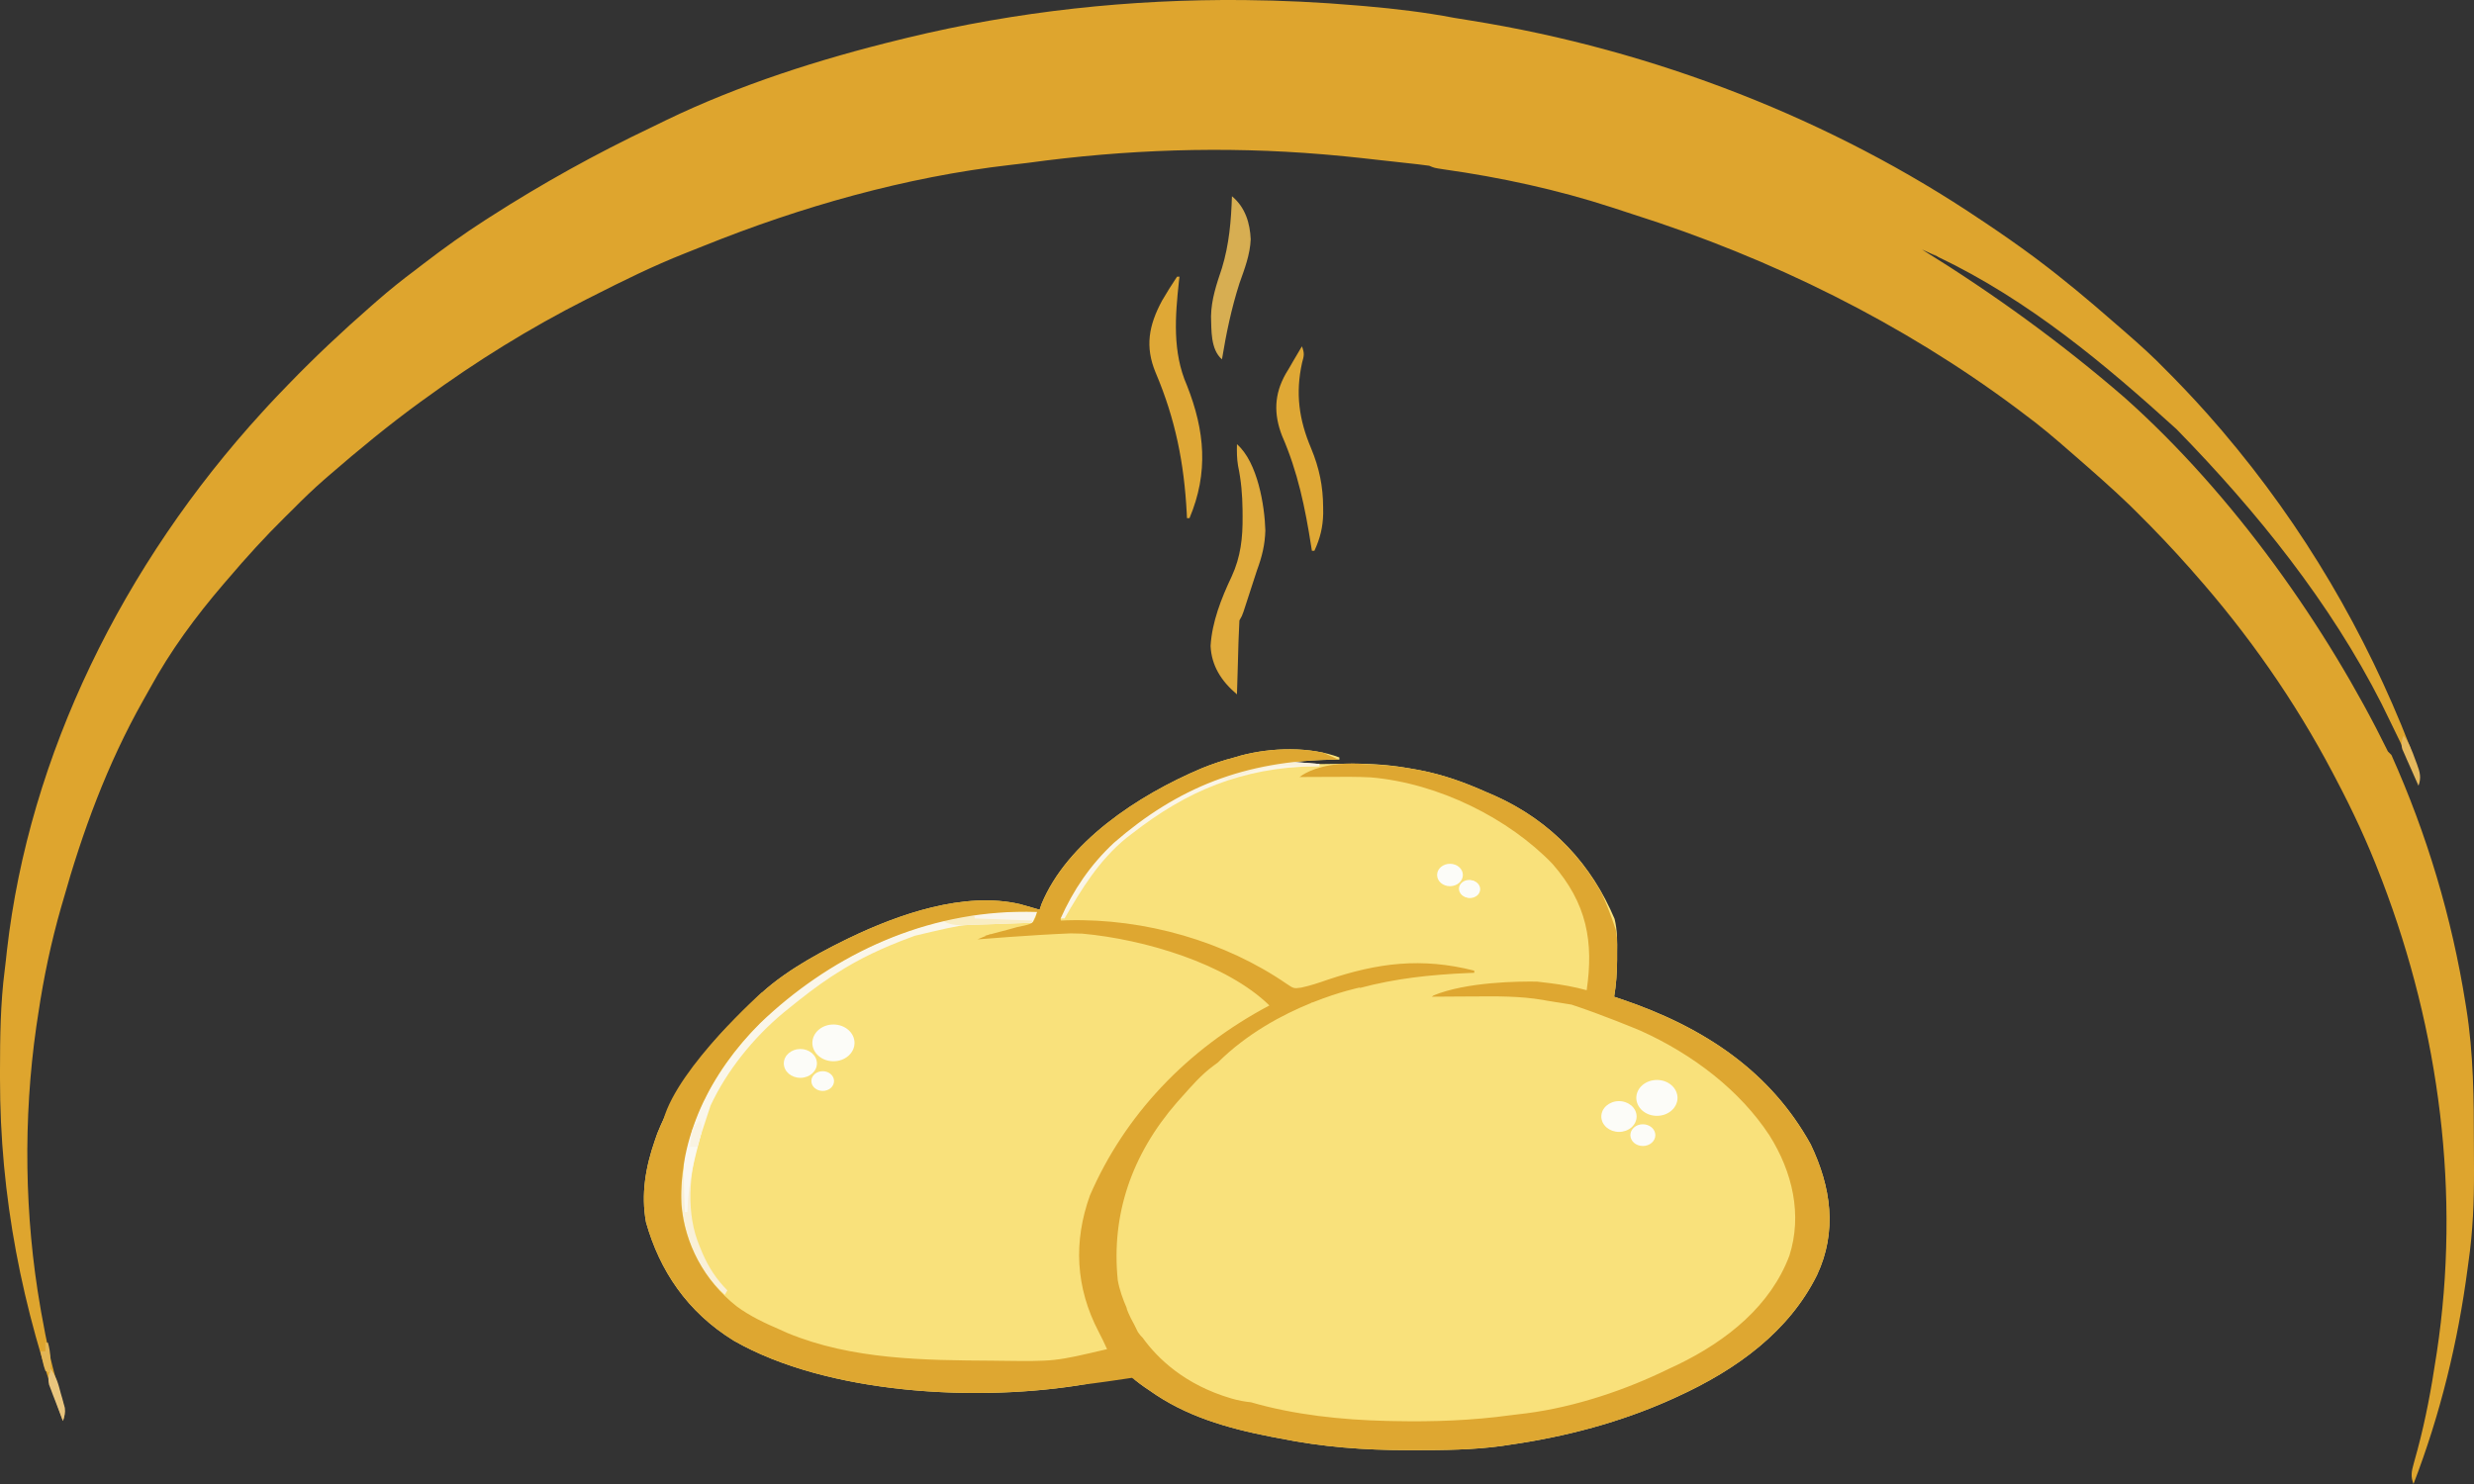 <svg width="50" height="30" viewBox="0 0 50 30" fill="none" xmlns="http://www.w3.org/2000/svg">
<rect x="0" y="0" width="50" height="30" fill="#333333" stroke="none"/>
<g clip-path="url(#clip0_60_311)">
<path d="M26.082 15.147C25.735 15.145 25.385 15.192 25.081 15.273C25.036 15.286 24.992 15.299 24.948 15.312C24.72 15.371 24.504 15.443 24.288 15.531C22.979 16.084 21.564 17.032 21.05 18.275C21.037 18.314 21.024 18.352 21.011 18.391L20.859 18.347C20.779 18.323 20.698 18.3 20.616 18.278C19.484 18.014 18.152 18.486 17.163 18.962C17.132 18.977 17.103 18.992 17.073 19.006C16.427 19.322 15.68 19.745 15.209 20.255C15.106 20.37 15.106 20.37 14.992 20.475C14.239 21.168 13.647 22.011 13.284 22.914C13.268 22.961 13.252 23.006 13.236 23.052C13.047 23.593 12.953 24.143 13.056 24.708C13.33 25.678 13.881 26.519 14.834 27.105C16.733 28.19 19.799 28.354 21.97 27.977C22.171 27.912 22.171 27.912 22.385 27.882C22.426 27.876 22.466 27.87 22.506 27.864C22.647 27.843 22.788 27.822 22.929 27.801V27.889C22.995 27.942 23.061 27.993 23.131 28.041L23.232 28.109C23.953 28.626 24.796 28.872 25.697 29.046C25.751 29.056 25.804 29.066 25.857 29.076C26.726 29.252 27.558 29.315 28.447 29.316C28.527 29.316 28.527 29.316 28.605 29.316C29.188 29.316 29.761 29.31 30.338 29.233C30.393 29.224 30.448 29.216 30.502 29.208C31.642 29.046 32.757 28.75 33.785 28.286C33.835 28.263 33.835 28.263 33.884 28.241C35.117 27.681 36.16 26.907 36.721 25.778C37.136 24.893 37.008 23.998 36.594 23.133C35.79 21.681 34.473 20.774 32.763 20.197C32.715 20.181 32.669 20.165 32.622 20.15C32.665 19.901 32.68 19.658 32.682 19.407C32.682 19.359 32.682 19.313 32.682 19.267C32.685 19.031 32.689 18.807 32.631 18.575C32.173 17.495 31.387 16.61 30.195 16.079C30.12 16.047 30.12 16.047 30.047 16.016C29.6 15.816 29.169 15.66 28.676 15.566C28.61 15.555 28.546 15.543 28.482 15.532C28.049 15.453 27.625 15.432 27.184 15.439C27.042 15.442 26.9 15.444 26.758 15.445C26.252 15.446 25.776 15.455 25.303 15.552C25.818 15.428 26.368 15.363 26.967 15.357C27.019 15.357 27.019 15.357 27.069 15.356V15.312C26.774 15.199 26.429 15.149 26.082 15.147L26.082 15.147ZM24.76 15.709C24.722 15.723 24.683 15.738 24.646 15.752C23.394 16.204 22.286 17.145 21.698 18.198C21.623 18.339 21.58 18.495 21.415 18.567C21.682 18.005 22.037 17.48 22.517 17.035C23.217 16.426 23.945 15.986 24.76 15.709V15.709Z" fill="#F9E17B"/>
<path d="M25.139 0.001C22.842 -0.02 20.549 0.227 18.326 0.766L18.184 0.801C16.56 1.197 14.939 1.716 13.461 2.43C13.368 2.476 13.274 2.522 13.18 2.567C12.038 3.11 10.954 3.712 9.906 4.385L9.803 4.451C9.376 4.725 8.971 5.017 8.572 5.322C8.511 5.369 8.451 5.416 8.39 5.462C8.124 5.66 7.87 5.865 7.622 6.081L7.494 6.193C6.915 6.699 6.362 7.219 5.833 7.766L5.765 7.837C5.652 7.953 5.54 8.07 5.43 8.189L5.31 8.32C2.481 11.411 0.588 15.272 0.14 19.216C0.126 19.349 0.112 19.481 0.095 19.613C0.008 20.29 0.001 20.965 9.82959e-06 21.645V21.799C-0.002 24.176 0.443 26.46 1.272 28.725C1.33 28.561 1.302 28.449 1.25 28.283C1.064 27.705 0.936 27.119 0.832 26.526L0.817 26.438C0.493 24.585 0.467 22.614 0.734 20.753C0.748 20.665 0.761 20.578 0.774 20.49C0.882 19.763 1.031 19.056 1.234 18.345L1.272 18.215C1.664 16.822 2.165 15.45 2.893 14.16C2.941 14.076 2.989 13.992 3.035 13.907C3.445 13.156 3.95 12.469 4.52 11.804L4.604 11.707C4.972 11.274 5.352 10.855 5.761 10.452C5.813 10.401 5.865 10.35 5.916 10.299C6.12 10.093 6.326 9.893 6.547 9.7L6.645 9.615C7.243 9.097 7.854 8.593 8.501 8.122L8.592 8.057C9.616 7.309 10.707 6.63 11.864 6.045L11.974 5.99C12.586 5.679 13.199 5.376 13.844 5.121C13.974 5.07 14.104 5.018 14.233 4.966C16.179 4.183 18.293 3.578 20.422 3.334C20.54 3.321 20.659 3.307 20.777 3.292C22.751 3.021 24.735 2.953 26.727 3.119L26.867 3.131C27.081 3.15 27.294 3.171 27.507 3.194C27.629 3.208 27.75 3.222 27.872 3.235C27.979 3.247 28.086 3.259 28.193 3.27L28.353 3.288L28.508 3.305L28.653 3.321C28.731 3.33 28.809 3.34 28.886 3.351C28.987 3.395 28.987 3.395 29.18 3.424C30.325 3.585 31.48 3.836 32.568 4.19C32.707 4.236 32.847 4.282 32.987 4.327C35.813 5.223 38.461 6.542 40.749 8.249C40.8 8.287 40.85 8.326 40.901 8.364C41.231 8.606 41.537 8.867 41.841 9.133L41.924 9.205C42.304 9.537 42.684 9.868 43.045 10.216L43.173 10.343C43.554 10.719 43.919 11.105 44.271 11.502L44.334 11.575C45.44 12.823 46.382 14.177 47.137 15.609L47.212 15.752C47.549 16.39 47.848 17.034 48.103 17.7L48.143 17.802C49.306 20.845 49.732 24.147 49.249 27.336L49.231 27.45C49.138 28.071 49.025 28.683 48.862 29.294L48.82 29.447L48.781 29.589C48.737 29.745 48.717 29.847 48.777 30C49.32 28.593 49.676 27.124 49.87 25.649L49.888 25.515C49.978 24.897 50.002 24.288 50 23.665C49.999 23.492 49.998 23.319 49.998 23.145C49.998 22.219 49.991 21.299 49.844 20.381L49.828 20.282C49.553 18.553 49.052 16.872 48.331 15.262C48.307 15.237 48.282 15.211 48.26 15.191C47.027 12.678 45.136 9.995 42.941 8.04C41.675 6.944 40.3 5.944 38.844 5.044C38.945 5.088 39.044 5.135 39.143 5.182C39.106 5.158 39.07 5.134 39.034 5.11C39.082 5.137 39.127 5.168 39.174 5.196C41.013 6.075 42.544 7.366 43.987 8.675C45.632 10.358 47.102 12.199 48.131 14.225C48.379 14.741 48.659 15.269 48.855 15.804C48.846 15.686 48.812 15.444 48.701 15.08C47.807 12.793 46.572 10.664 44.915 8.716L44.839 8.628C44.545 8.284 44.237 7.951 43.917 7.624C43.871 7.578 43.825 7.531 43.779 7.485C43.521 7.217 43.244 6.968 42.96 6.721C42.875 6.647 42.789 6.573 42.704 6.499C42.213 6.069 41.711 5.649 41.184 5.253L41.107 5.195C40.787 4.958 40.459 4.729 40.126 4.506L40.043 4.451C37.043 2.426 33.445 1.009 29.711 0.413C29.605 0.396 29.498 0.379 29.391 0.361C28.796 0.248 28.206 0.178 27.601 0.125L27.435 0.111C26.671 0.045 25.905 0.008 25.139 0.001Z" fill="#DEA52E"/>
<path d="M16.175 21.789C16.36 21.789 16.51 21.659 16.51 21.498C16.51 21.337 16.36 21.206 16.175 21.206C15.991 21.206 15.841 21.337 15.841 21.498C15.841 21.659 15.991 21.789 16.175 21.789Z" fill="#FCFCF8"/>
<path d="M16.844 21.454C17.079 21.454 17.27 21.288 17.27 21.083C17.27 20.878 17.079 20.711 16.844 20.711C16.608 20.711 16.418 20.878 16.418 21.083C16.418 21.288 16.608 21.454 16.844 21.454Z" fill="#FCFCF8"/>
<path d="M24.999 8.98C25.42 9.347 25.56 10.234 25.573 10.723C25.565 11.014 25.505 11.255 25.403 11.531C25.349 11.693 25.297 11.855 25.245 12.017C25.219 12.098 25.192 12.179 25.166 12.26C25.154 12.296 25.143 12.331 25.131 12.367C25.1 12.454 25.1 12.454 25.049 12.542C25.042 12.654 25.037 12.765 25.034 12.878C25.032 12.911 25.031 12.944 25.03 12.978C25.027 13.084 25.024 13.189 25.021 13.295C25.019 13.367 25.017 13.438 25.015 13.51C25.009 13.686 25.004 13.861 24.999 14.037C24.679 13.767 24.485 13.455 24.466 13.059C24.495 12.573 24.682 12.098 24.893 11.652C25.076 11.255 25.117 10.867 25.113 10.442C25.112 10.396 25.112 10.35 25.112 10.302C25.108 10.001 25.084 9.712 25.021 9.415C24.996 9.269 24.996 9.128 24.999 8.98H24.999Z" fill="#E0AB3C"/>
<path d="M23.788 5.594C23.804 5.594 23.821 5.594 23.838 5.594C23.834 5.623 23.831 5.652 23.827 5.682C23.75 6.396 23.692 7.115 23.989 7.793C24.35 8.707 24.428 9.553 24.04 10.475C24.023 10.475 24.007 10.475 23.989 10.475C23.988 10.44 23.986 10.405 23.984 10.369C23.931 9.367 23.757 8.478 23.356 7.534C23.137 7.009 23.216 6.578 23.485 6.078C23.581 5.914 23.681 5.753 23.788 5.594H23.788Z" fill="#DFA836"/>
<path d="M26.312 7.001C26.368 7.148 26.355 7.188 26.315 7.334C26.18 7.947 26.25 8.478 26.497 9.061C26.663 9.461 26.739 9.828 26.741 10.255C26.741 10.297 26.741 10.339 26.742 10.383C26.736 10.655 26.681 10.883 26.564 11.135C26.547 11.135 26.531 11.135 26.514 11.135C26.509 11.102 26.503 11.07 26.498 11.036C26.377 10.264 26.229 9.539 25.91 8.809C25.74 8.37 25.75 7.969 25.986 7.554C26.01 7.514 26.034 7.474 26.059 7.433C26.083 7.391 26.107 7.349 26.132 7.306C26.191 7.204 26.251 7.102 26.312 7.001H26.312Z" fill="#DFA835"/>
<path d="M20.697 18.432C20.088 18.434 19.509 18.491 18.914 18.647C17.02 19.171 15.353 20.336 14.427 21.876C14.408 21.908 14.39 21.939 14.372 21.969C14.32 22.057 14.278 22.139 14.243 22.221C14.13 22.361 13.92 23.05 13.92 23.05C13.92 23.05 13.874 23.811 13.957 23.57C14.039 23.33 14.361 22.349 14.361 22.349L14.361 22.348C14.691 21.647 15.215 20.987 15.838 20.469C15.88 20.435 15.921 20.402 15.962 20.369C16.232 20.15 16.507 19.936 16.802 19.742C16.842 19.716 16.882 19.691 16.922 19.666C17.374 19.375 17.852 19.155 18.368 18.962C18.428 18.94 18.428 18.94 18.486 18.918C19.585 18.656 19.585 18.656 20.734 18.655C20.776 18.655 20.818 18.655 20.859 18.654L20.96 18.435C20.872 18.433 20.784 18.432 20.697 18.432L20.697 18.432Z" fill="#FAF6EA"/>
<path d="M24.898 3.967C25.171 4.193 25.263 4.516 25.277 4.838C25.264 5.149 25.155 5.431 25.05 5.726C24.887 6.234 24.782 6.743 24.696 7.265C24.462 7.061 24.485 6.67 24.475 6.396C24.481 6.052 24.586 5.746 24.696 5.418C24.843 4.935 24.881 4.464 24.898 3.967Z" fill="#D7AE52"/>
<path d="M26.11 15.356C26.11 15.371 26.11 15.385 26.11 15.4C26.293 15.415 26.476 15.429 26.665 15.444C26.665 15.459 26.665 15.473 26.665 15.488C26.635 15.489 26.605 15.489 26.573 15.49C25.092 15.515 23.974 15.997 22.879 16.852C22.841 16.881 22.804 16.909 22.765 16.939C22.209 17.394 21.853 17.98 21.515 18.567C21.482 18.567 21.449 18.567 21.415 18.567C21.606 17.932 22.076 17.415 22.576 16.939C22.612 16.904 22.648 16.869 22.685 16.833C23.499 16.081 24.89 15.325 26.11 15.356V15.356Z" fill="#FAF5E7"/>
<path d="M14.145 22.656C14.203 22.809 14.172 22.891 14.128 23.043C13.93 23.727 13.855 24.535 14.145 25.207C14.163 25.252 14.182 25.297 14.201 25.343C14.325 25.624 14.475 25.857 14.7 26.086C14.684 26.115 14.667 26.144 14.65 26.174C14.07 25.669 13.777 24.87 13.766 24.168C13.77 23.859 13.819 23.559 13.883 23.255C13.891 23.216 13.9 23.176 13.908 23.136C13.988 22.797 13.988 22.797 14.145 22.656H14.145Z" fill="#F9F0D8"/>
<path d="M20.96 18.435C20.927 18.507 20.894 18.58 20.859 18.654C20.633 18.663 20.407 18.671 20.18 18.678C20.103 18.681 20.026 18.683 19.949 18.686C19.839 18.69 19.728 18.694 19.617 18.697C19.566 18.7 19.566 18.7 19.513 18.702C19.329 18.707 19.199 18.699 19.042 18.61C19.678 18.456 20.305 18.421 20.96 18.435V18.435Z" fill="#F9F5EB"/>
<path d="M14.145 22.656C14.202 22.805 14.187 22.858 14.147 23.009C14.136 23.052 14.124 23.096 14.113 23.142C14.094 23.212 14.094 23.212 14.076 23.283C13.972 23.692 13.901 24.084 13.893 24.503C13.876 24.503 13.859 24.503 13.842 24.503C13.798 23.316 13.798 23.316 14.044 22.744C14.077 22.715 14.111 22.686 14.145 22.656H14.145Z" fill="#FAF8F0"/>
<path d="M26.11 15.356C26.11 15.371 26.11 15.385 26.11 15.4C26.385 15.422 26.385 15.422 26.665 15.444C26.665 15.459 26.665 15.473 26.665 15.488C26.635 15.489 26.605 15.489 26.573 15.49C25.657 15.461 25.657 15.461 24.848 15.752C24.747 15.754 24.646 15.754 24.545 15.752C24.885 15.456 25.645 15.344 26.11 15.356V15.356Z" fill="#F9F1DA"/>
<path d="M19.698 18.523C19.698 18.537 19.698 18.552 19.698 18.567C20.081 18.581 20.465 18.596 20.859 18.61C20.859 18.625 20.859 18.64 20.859 18.654C20.633 18.663 20.407 18.671 20.18 18.678C20.103 18.681 20.026 18.683 19.949 18.686C19.839 18.69 19.728 18.694 19.617 18.697C19.566 18.7 19.566 18.7 19.513 18.702C19.329 18.707 19.199 18.699 19.042 18.61C19.468 18.51 19.468 18.51 19.698 18.523Z" fill="#F9EDC3"/>
<path d="M48.575 14.873C48.692 15.025 48.749 15.18 48.812 15.354C48.83 15.401 48.83 15.401 48.848 15.449C48.908 15.613 48.938 15.72 48.878 15.884C48.817 15.749 48.758 15.613 48.698 15.477C48.681 15.439 48.664 15.401 48.646 15.361C48.622 15.305 48.622 15.305 48.597 15.248C48.582 15.214 48.567 15.18 48.551 15.145C48.522 15.037 48.534 14.977 48.575 14.873H48.575Z" fill="#E5B85D"/>
<path d="M26.082 15.147C25.735 15.145 25.385 15.192 25.081 15.273L24.948 15.312C24.72 15.371 24.504 15.443 24.288 15.531C22.979 16.084 21.564 17.032 21.05 18.275L21.011 18.391L20.859 18.347C20.779 18.323 20.698 18.3 20.616 18.278C19.484 18.014 18.152 18.486 17.163 18.962L17.073 19.006C16.506 19.284 15.862 19.643 15.394 20.071L15.407 20.051C15.407 20.051 13.712 21.555 13.408 22.632C13.365 22.725 13.323 22.819 13.284 22.914L13.236 23.052C13.047 23.593 12.953 24.143 13.056 24.708C13.33 25.678 13.881 26.519 14.834 27.105C16.696 28.169 19.677 28.346 21.839 27.997C22.105 27.969 22.685 27.883 22.877 27.854L22.969 27.919C23.022 27.961 23.075 28.003 23.131 28.041L23.232 28.109C23.953 28.626 24.796 28.872 25.697 29.046L25.857 29.076C26.726 29.252 27.558 29.315 28.447 29.316L28.605 29.316C29.188 29.316 29.761 29.31 30.338 29.233L30.502 29.208C31.642 29.046 32.757 28.75 33.785 28.286L33.884 28.241C35.117 27.681 36.16 26.907 36.721 25.778C37.136 24.893 37.008 23.998 36.594 23.133C35.79 21.681 34.473 20.774 32.763 20.197L32.622 20.15C32.665 19.901 32.68 19.658 32.682 19.407L32.682 19.267C32.683 19.161 32.684 19.058 32.679 18.955C32.672 18.9 32.663 18.844 32.656 18.8C32.549 18.465 32.418 18.161 32.37 18.053C31.896 17.211 31.188 16.521 30.195 16.079L30.047 16.016C29.6 15.816 29.169 15.66 28.676 15.566L28.482 15.532C28.181 15.479 27.888 15.456 27.591 15.447C27.493 15.439 27.399 15.435 27.313 15.435C27.242 15.435 27.179 15.439 27.116 15.444C27.1 15.444 27.085 15.444 27.069 15.444V15.446C26.529 15.495 26.292 15.688 26.277 15.7C26.271 15.704 26.267 15.704 26.261 15.708C26.409 15.707 26.557 15.707 26.705 15.706L26.889 15.705C27.161 15.704 27.432 15.701 27.704 15.715C29.08 15.832 30.498 16.551 31.376 17.464C32.077 18.267 32.209 19.043 32.067 20.018C31.82 19.95 31.579 19.907 31.323 19.875L31.18 19.858C31.143 19.854 31.103 19.849 31.065 19.844C30.71 19.838 29.635 19.846 28.963 20.127L28.969 20.127C28.959 20.135 28.948 20.14 28.937 20.149C29.136 20.148 29.336 20.146 29.535 20.145C29.617 20.145 29.7 20.145 29.782 20.144C30.258 20.14 30.718 20.135 31.187 20.215L31.25 20.227C31.315 20.236 31.385 20.247 31.479 20.264L31.49 20.265L31.625 20.287C31.67 20.294 31.716 20.302 31.761 20.309C32.387 20.515 33.086 20.807 33.159 20.838C34.229 21.321 35.17 22.051 35.762 22.954C36.227 23.695 36.428 24.556 36.164 25.384C35.789 26.38 34.93 27.094 33.892 27.595L33.733 27.669C32.864 28.096 31.845 28.441 30.856 28.57C30.746 28.582 30.635 28.595 30.525 28.61C29.742 28.717 28.973 28.744 28.181 28.728L28.028 28.725C27.121 28.704 26.161 28.603 25.283 28.348C25.155 28.335 25.023 28.311 24.887 28.271C23.944 27.995 23.396 27.463 23.095 27.046C23.061 27.012 23.028 26.975 22.997 26.928L22.929 26.79C22.929 26.79 22.929 26.789 22.929 26.789C22.814 26.588 22.77 26.452 22.77 26.452L22.774 26.45C22.694 26.264 22.624 26.075 22.59 25.877C22.457 24.558 22.868 23.342 23.785 22.287L23.888 22.172C24.083 21.953 24.273 21.732 24.516 21.551C24.548 21.529 24.578 21.505 24.61 21.482C25.206 20.889 25.924 20.509 26.494 20.278L26.498 20.271C26.509 20.268 26.521 20.266 26.532 20.263C27.081 20.044 27.483 19.963 27.483 19.963L27.484 19.972C28.193 19.782 28.897 19.704 29.68 19.67L29.795 19.666V19.622C28.729 19.352 27.849 19.463 26.823 19.809C26.65 19.87 26.481 19.926 26.299 19.965C26.148 19.986 26.148 19.986 25.999 19.886C24.761 19.035 23.148 18.563 21.574 18.604L21.439 18.61C21.438 18.601 21.437 18.588 21.435 18.569C21.688 18 22.034 17.483 22.516 17.035C23.791 15.927 25.156 15.374 26.967 15.357L27.046 15.356C27.015 15.34 26.91 15.287 26.742 15.216C26.532 15.17 26.307 15.148 26.082 15.147L26.082 15.147ZM20.755 18.431C20.823 18.431 20.891 18.432 20.96 18.435L20.929 18.539C20.871 18.665 20.871 18.665 20.723 18.706L20.556 18.742L20.383 18.79L20.021 18.886L20.007 18.885L19.978 18.898L19.9 18.918L19.931 18.917L19.755 18.99C19.755 18.99 20.853 18.9 21.635 18.869C21.713 18.87 21.791 18.871 21.869 18.874C23.123 18.986 24.791 19.481 25.655 20.326C23.972 21.217 22.724 22.558 22.028 24.166C21.692 25.099 21.737 26.027 22.202 26.919C22.264 27.036 22.32 27.154 22.374 27.274C21.317 27.523 21.317 27.523 20.21 27.509L20.067 27.507C18.663 27.499 17.215 27.485 15.918 26.949L15.76 26.878C15.449 26.744 15.155 26.605 14.889 26.409C14.225 25.886 13.832 25.124 13.771 24.347C13.715 23 14.348 21.688 15.361 20.685C16.728 19.379 18.518 18.482 20.551 18.433C20.618 18.431 20.686 18.431 20.755 18.431L20.755 18.431Z" fill="#DEA731"/>
<path d="M1.019 27.669C1.144 27.833 1.18 27.983 1.23 28.172C1.245 28.223 1.245 28.223 1.26 28.274C1.268 28.307 1.277 28.339 1.286 28.373C1.298 28.417 1.298 28.417 1.311 28.462C1.323 28.56 1.305 28.631 1.271 28.725C1.219 28.59 1.168 28.456 1.117 28.321C1.102 28.283 1.087 28.245 1.072 28.206C1.058 28.169 1.044 28.132 1.03 28.093C1.017 28.06 1.004 28.026 0.991 27.991C0.965 27.872 0.984 27.786 1.019 27.669H1.019Z" fill="#E9C57E"/>
<path d="M14.145 22.656C14.2 22.801 14.189 22.85 14.148 22.994C14.133 23.048 14.133 23.048 14.118 23.102C14.111 23.129 14.103 23.156 14.095 23.184C14.045 23.184 13.995 23.184 13.943 23.184C13.979 22.807 13.979 22.807 14.145 22.656H14.145Z" fill="#F9F3E2"/>
<path d="M0.918 27.142C0.935 27.142 0.951 27.142 0.969 27.142C1.029 27.347 1.024 27.547 1.019 27.757C0.986 27.743 0.952 27.728 0.918 27.713C0.886 27.622 0.886 27.622 0.861 27.513C0.853 27.476 0.844 27.44 0.836 27.403C0.83 27.375 0.823 27.346 0.817 27.317C0.85 27.317 0.884 27.317 0.918 27.317C0.918 27.259 0.918 27.201 0.918 27.142V27.142Z" fill="#E3B555"/>
<path d="M33.486 21.832C33.376 21.832 33.27 21.87 33.192 21.938C33.114 22.006 33.07 22.098 33.07 22.195C33.07 22.242 33.081 22.289 33.102 22.333C33.123 22.377 33.153 22.417 33.192 22.451C33.231 22.485 33.277 22.511 33.327 22.53C33.378 22.548 33.432 22.557 33.486 22.557C33.541 22.557 33.595 22.548 33.646 22.53C33.697 22.511 33.742 22.485 33.781 22.451C33.82 22.417 33.85 22.377 33.871 22.333C33.892 22.289 33.903 22.242 33.903 22.195C33.903 22.147 33.892 22.1 33.871 22.056C33.85 22.012 33.82 21.972 33.781 21.938C33.742 21.904 33.697 21.878 33.646 21.859C33.595 21.841 33.541 21.832 33.486 21.832ZM32.72 22.26C32.673 22.26 32.627 22.268 32.583 22.284C32.54 22.3 32.501 22.323 32.468 22.351C32.435 22.38 32.408 22.415 32.39 22.452C32.373 22.49 32.363 22.53 32.363 22.571C32.363 22.612 32.373 22.652 32.39 22.69C32.408 22.727 32.435 22.762 32.468 22.791C32.501 22.819 32.54 22.842 32.583 22.858C32.627 22.873 32.673 22.882 32.72 22.882C32.814 22.882 32.905 22.849 32.972 22.791C33.039 22.732 33.076 22.653 33.076 22.571C33.076 22.53 33.067 22.49 33.049 22.452C33.031 22.415 33.005 22.38 32.972 22.351C32.939 22.323 32.9 22.3 32.856 22.284C32.813 22.268 32.767 22.26 32.72 22.26ZM33.203 22.728C33.169 22.728 33.137 22.733 33.106 22.744C33.075 22.755 33.047 22.772 33.024 22.792C33.001 22.812 32.982 22.837 32.969 22.863C32.957 22.89 32.95 22.919 32.95 22.948C32.95 23.006 32.977 23.062 33.024 23.103C33.071 23.144 33.136 23.167 33.203 23.167C33.27 23.167 33.334 23.144 33.381 23.103C33.428 23.062 33.455 23.006 33.455 22.948C33.455 22.889 33.428 22.833 33.381 22.792C33.334 22.751 33.27 22.728 33.203 22.728Z" fill="#FCFCF8"/>
<path d="M29.71 18.154C29.823 18.154 29.915 18.074 29.915 17.976C29.915 17.877 29.823 17.797 29.71 17.797C29.596 17.797 29.505 17.877 29.505 17.976C29.505 18.074 29.596 18.154 29.71 18.154Z" fill="#FCFCF8"/>
<path d="M29.691 18.146C29.804 18.146 29.896 18.066 29.896 17.967C29.896 17.869 29.804 17.789 29.691 17.789C29.578 17.789 29.486 17.869 29.486 17.967C29.486 18.066 29.578 18.146 29.691 18.146Z" fill="#FCFCF8"/>
<path d="M29.304 17.915C29.448 17.915 29.565 17.814 29.565 17.688C29.565 17.563 29.448 17.462 29.304 17.462C29.16 17.462 29.044 17.563 29.044 17.688C29.044 17.814 29.16 17.915 29.304 17.915Z" fill="#FCFCF8"/>
<path d="M16.627 22.054C16.754 22.054 16.856 21.965 16.856 21.854C16.856 21.744 16.754 21.655 16.627 21.655C16.501 21.655 16.398 21.744 16.398 21.854C16.398 21.965 16.501 22.054 16.627 22.054Z" fill="#FCFCF8"/>
</g>
<defs>
<clipPath id="clip0_60_311">
<rect width="50" height="30" fill="white"/>
</clipPath>
</defs>
</svg>
